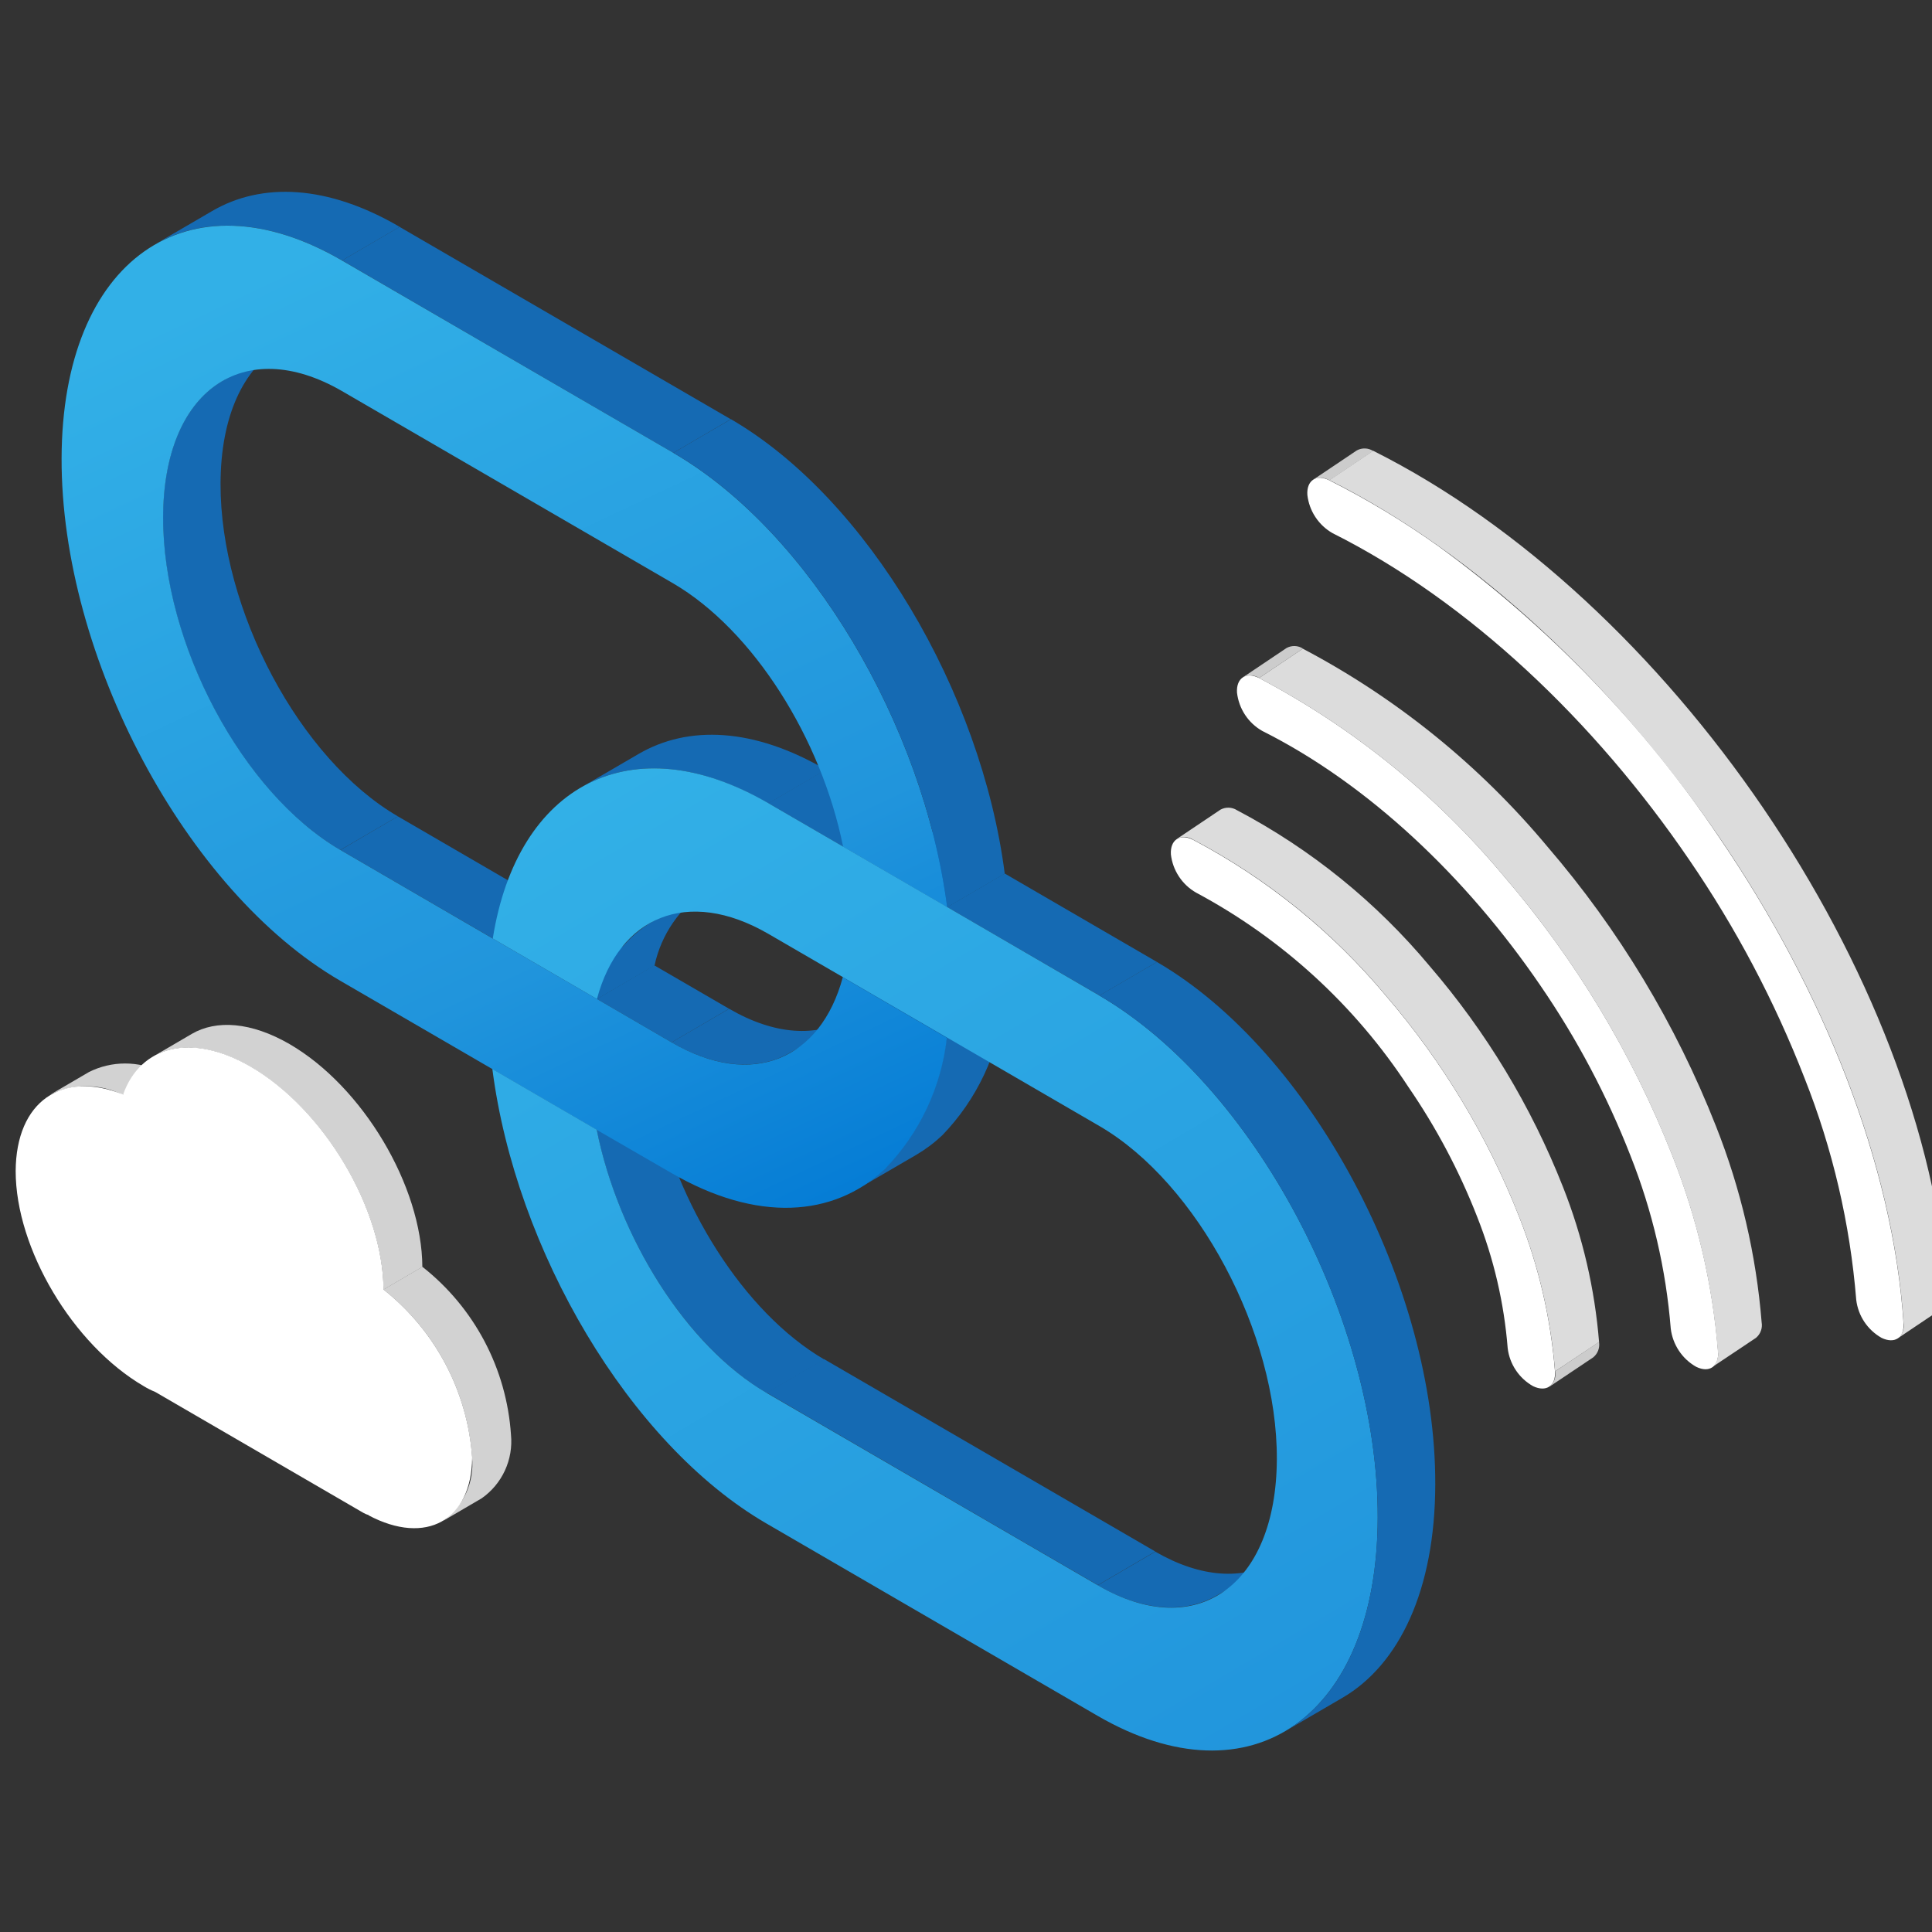 <svg width="100" height="100" viewBox="0 0 100 100" xmlns="http://www.w3.org/2000/svg">
<rect x="0" y="0" width="100" height="100" fill="#333333" stroke="none"/>
<path d="M25.486 55.332L28.46 53.593L33.849 56.723L30.876 58.458L25.486 55.332Z" fill="#0078D4"/>
<path d="M17.62 43.995L20.594 42.255L28.479 46.836L25.506 48.573L17.62 43.995Z" fill="#156AB3"/>
<path d="M30.882 58.474L33.859 56.735C34.977 62.3 38.495 67.937 42.667 70.369L39.686 72.105C35.509 69.653 31.993 64.026 30.882 58.474Z" fill="#156AB3"/>
<path d="M11.497 19.722L14.479 17.985C12.608 19.076 11.427 21.527 11.415 25.028C11.396 31.572 15.514 39.305 20.597 42.255L17.615 43.995C12.534 41.042 8.418 33.315 8.436 26.761C8.447 23.277 9.629 20.816 11.497 19.722Z" fill="#156AB3"/>
<path d="M25.506 48.573L28.48 46.836L33.869 49.966L30.891 51.703L25.506 48.573Z" fill="#0078D4"/>
<path d="M30.891 51.704L33.865 49.966L37.736 52.213L34.762 53.953L30.891 51.704Z" fill="#156AB3"/>
<path d="M33.572 47.818L36.553 46.081C35.186 46.974 34.225 48.37 33.881 49.966L30.891 51.704C31.061 50.911 31.385 50.161 31.845 49.494C32.305 48.827 32.892 48.257 33.572 47.818Z" fill="#156AB3"/>
<path d="M39.68 72.085L42.654 70.349L59.798 80.306L56.825 82.045L39.68 72.085Z" fill="#156AB3"/>
<path d="M43.919 52.728L40.938 54.466C39.31 55.423 37.143 55.328 34.757 53.953L37.739 52.213C40.114 53.593 42.284 53.686 43.919 52.728Z" fill="#156AB3"/>
<path d="M7.994 12.665L10.977 10.925C13.552 9.42 16.962 9.562 20.689 11.743L17.707 13.483C13.977 11.315 10.57 11.168 7.994 12.665Z" fill="#156AB3"/>
<path d="M65.99 80.832L63.008 82.569C61.366 83.527 59.194 83.431 56.817 82.054L59.798 80.314C62.176 81.686 64.347 81.779 65.99 80.832Z" fill="#156AB3"/>
<path d="M30.068 40.763L33.049 39.027C35.625 37.522 39.026 37.663 42.754 39.845L39.772 41.585C36.032 39.406 32.635 39.261 30.068 40.763Z" fill="#156AB3"/>
<path d="M47.416 59.78L44.435 61.516C44.924 61.23 45.379 60.889 45.79 60.5C47.577 58.651 48.702 56.265 48.991 53.711L51.973 51.973C51.685 54.527 50.559 56.915 48.772 58.763C48.36 59.152 47.905 59.493 47.416 59.78V59.78Z" fill="#156AB3"/>
<path d="M43.619 50.583L46.593 48.843L51.981 51.974L49.008 53.711L43.619 50.583Z" fill="#0078D4"/>
<path d="M39.767 41.573L42.74 39.834L46.611 42.084L43.638 43.82L39.767 41.573Z" fill="#156AB3"/>
<path d="M17.706 13.481L20.68 11.743L37.826 21.7L34.852 23.44L17.706 13.481Z" fill="#156AB3"/>
<path d="M43.638 43.82L46.611 42.084L52 45.211L49.026 46.95L43.638 43.82Z" fill="#0078D4"/>
<path d="M34.852 23.439C41.93 27.547 47.81 37.566 49.027 46.951L43.638 43.82C42.521 38.258 39.002 32.619 34.83 30.187L17.692 20.237C12.606 17.301 8.46 20.215 8.443 26.765C8.427 33.315 12.541 41.042 17.624 43.998L25.509 48.58L30.899 51.708L34.77 53.957C38.941 56.378 42.476 54.835 43.623 50.584L49.011 53.714C48.724 56.269 47.599 58.657 45.811 60.504C43.145 63.012 39.175 63.28 34.751 60.714L30.882 58.478L25.486 55.336L23.253 54.039L17.598 50.756C9.624 46.12 3.161 34.001 3.188 23.723C3.215 13.445 9.738 8.852 17.707 13.486L34.852 23.439Z" fill="url(#be01eedd-ac3a-486e-a5c9-5ed77d99e4c7)"/>
<path d="M34.852 23.438L37.834 21.698C44.912 25.815 50.794 35.826 52.004 45.211L49.023 46.95C47.81 37.565 41.93 27.547 34.852 23.438Z" fill="#156AB3"/>
<path d="M49.026 46.95L52 45.211L59.885 49.792L56.912 51.529L49.026 46.95Z" fill="#156AB3"/>
<path d="M56.904 51.529C64.877 56.164 71.341 68.29 71.312 78.564C71.282 88.838 64.773 93.436 56.798 88.803L39.654 78.846C32.575 74.729 26.691 64.716 25.484 55.33L30.886 58.472C32.003 64.037 35.518 69.674 39.695 72.105L56.839 82.062C61.922 85.015 66.056 82.087 66.089 75.538C66.121 68.989 61.984 61.239 56.913 58.288L49.028 53.708L43.631 50.577L39.76 48.33C35.583 45.916 32.04 47.448 30.898 51.704L25.506 48.576C26.77 40.624 32.686 37.462 39.771 41.573L43.642 43.82L49.031 46.95L56.904 51.529Z" fill="url(#04e99a11-bced-4968-baab-99aaf4ca7fde)"/>
<path d="M69.492 87.873L66.507 89.613C69.44 87.898 71.294 84.037 71.308 78.564C71.337 68.29 64.873 56.161 56.9 51.529L59.882 49.792C67.857 54.428 74.319 66.547 74.289 76.828C74.279 82.298 72.426 86.159 69.492 87.873Z" fill="#156AB3"/>
<path d="M82.466 70.256L80.2 71.774C80.316 71.68 80.404 71.556 80.456 71.416C80.508 71.277 80.521 71.125 80.495 70.978L82.764 69.459C82.789 69.607 82.775 69.758 82.722 69.899C82.67 70.038 82.581 70.162 82.466 70.256V70.256Z" fill="#CCCCCC"/>
<path d="M80.485 70.978C80.537 71.737 80.03 72.069 79.355 71.75C78.995 71.548 78.688 71.264 78.459 70.921C78.23 70.578 78.085 70.186 78.037 69.776C77.851 67.437 77.315 65.139 76.449 62.959C75.525 60.596 74.332 58.348 72.895 56.257C70.135 52.038 66.358 48.581 61.911 46.203C61.553 45.999 61.248 45.713 61.021 45.368C60.794 45.024 60.651 44.63 60.605 44.221C60.562 43.468 61.074 43.129 61.754 43.468C65.575 45.484 68.967 48.227 71.737 51.544C74.657 54.938 76.985 58.799 78.624 62.966C79.64 65.529 80.267 68.23 80.485 70.978V70.978Z" fill="#fff"/>
<path d="M60.908 43.427L63.174 41.906C63.306 41.835 63.453 41.8 63.603 41.805C63.752 41.81 63.897 41.855 64.023 41.935C67.847 43.948 71.239 46.693 74.006 50.012C76.927 53.407 79.257 57.268 80.899 61.434C81.916 64.003 82.546 66.708 82.767 69.462L80.49 70.981C80.271 68.228 79.641 65.523 78.622 62.956C76.983 58.789 74.655 54.928 71.735 51.533C68.969 48.212 65.576 45.468 61.751 43.457C61.626 43.377 61.483 43.333 61.335 43.327C61.187 43.322 61.041 43.357 60.911 43.427H60.908Z" fill="#DCDCDC"/>
<path d="M64.326 35.062L66.591 33.541C66.722 33.469 66.871 33.434 67.02 33.439C67.169 33.444 67.315 33.49 67.441 33.57L65.174 35.093C65.049 35.012 64.904 34.966 64.754 34.961C64.605 34.955 64.457 34.99 64.326 35.062V35.062Z" fill="#CCCCCC"/>
<path d="M65.174 35.097C70.023 37.652 74.324 41.133 77.833 45.342C81.533 49.642 84.483 54.534 86.561 59.812C87.851 63.062 88.648 66.486 88.928 69.971C88.977 70.73 88.472 71.079 87.795 70.746C87.436 70.544 87.13 70.259 86.902 69.916C86.673 69.571 86.527 69.178 86.478 68.767C86.232 65.697 85.529 62.681 84.393 59.818C83.182 56.716 81.62 53.764 79.736 51.019C75.917 45.418 70.823 40.583 65.334 37.833C64.975 37.629 64.67 37.344 64.443 36.999C64.216 36.654 64.074 36.26 64.027 35.85C63.981 35.097 64.496 34.751 65.174 35.097Z" fill="#fff"/>
<path d="M90.896 69.242L88.62 70.763C88.735 70.668 88.823 70.543 88.875 70.403C88.928 70.263 88.942 70.111 88.917 69.964C88.638 66.478 87.84 63.054 86.55 59.804C84.473 54.526 81.522 49.634 77.823 45.334C74.315 41.126 70.015 37.648 65.167 35.097L67.433 33.575C72.281 36.13 76.582 39.611 80.092 43.819C83.79 48.118 86.738 53.007 88.815 58.283C90.104 61.533 90.902 64.957 91.182 68.442C91.208 68.589 91.196 68.74 91.145 68.88C91.095 69.021 91.008 69.145 90.894 69.242H90.896Z" fill="#DCDCDC"/>
<path d="M67.963 24.834L70.23 23.312C70.361 23.241 70.508 23.207 70.657 23.212C70.806 23.217 70.95 23.262 71.076 23.342L68.81 24.864C68.684 24.784 68.54 24.738 68.391 24.733C68.242 24.728 68.094 24.762 67.963 24.834V24.834Z" fill="#CCCCCC"/>
<path d="M100.5 67.745L98.234 69.267C98.349 69.173 98.438 69.05 98.49 68.911C98.542 68.771 98.556 68.621 98.53 68.474C97.987 60.231 94.371 51.224 88.999 43.349C83.627 35.475 76.473 28.689 68.81 24.853L71.075 23.332C78.741 27.171 85.892 33.947 91.265 41.827C96.638 49.708 100.246 58.711 100.798 66.951C100.824 67.098 100.81 67.249 100.757 67.388C100.705 67.528 100.616 67.651 100.5 67.744V67.745Z" fill="#DCDCDC"/>
<path d="M68.81 24.864C70.771 25.853 72.654 26.99 74.442 28.264C80.14 32.405 85.066 37.514 88.995 43.359C94.367 51.234 97.976 60.24 98.526 68.484C98.577 69.239 98.07 69.574 97.393 69.249C97.034 69.047 96.728 68.764 96.499 68.421C96.271 68.079 96.127 67.687 96.078 67.278C95.76 63.337 94.856 59.464 93.397 55.789C91.848 51.811 89.847 48.024 87.433 44.503C82.538 37.322 76.005 31.12 68.974 27.597C68.616 27.393 68.311 27.107 68.085 26.763C67.858 26.42 67.716 26.027 67.669 25.618C67.62 24.864 68.135 24.526 68.81 24.864Z" fill="#fff"/>
<path d="M24.929 77.554L22.915 78.732C23.438 78.366 23.854 77.868 24.121 77.289C24.388 76.71 24.496 76.07 24.434 75.435C24.317 73.747 23.848 72.103 23.058 70.606C22.268 69.11 21.174 67.795 19.847 66.746L21.861 65.568C23.192 66.614 24.288 67.929 25.078 69.425C25.868 70.922 26.335 72.569 26.448 74.258C26.51 74.893 26.402 75.533 26.135 76.112C25.868 76.691 25.452 77.189 24.929 77.554V77.554Z" fill="#D2D2D2"/>
<path d="M2.591 56.665L4.605 55.488C5.186 55.197 5.827 55.046 6.477 55.046C7.127 55.046 7.768 55.197 8.349 55.488L6.336 56.665C5.755 56.373 5.114 56.221 4.463 56.221C3.813 56.221 3.172 56.373 2.591 56.665V56.665Z" fill="#D2D2D2"/>
<path d="M7.911 54.694L9.924 53.516C11.197 52.773 12.999 52.893 14.988 54.042C18.776 56.242 21.84 61.39 21.861 65.576L19.847 66.754C19.821 62.558 16.764 57.42 12.975 55.221C10.986 54.062 9.183 53.951 7.911 54.694Z" fill="#D2D2D2"/>
<path d="M19.073 78.432C22.051 80.01 24.411 78.705 24.439 75.436C24.32 73.748 23.851 72.103 23.061 70.607C22.271 69.111 21.178 67.796 19.851 66.746C19.825 62.551 16.768 57.412 12.98 55.212C9.917 53.432 7.275 54.116 6.372 56.651C3.216 55.388 0.832 56.999 0.811 60.612C0.811 64.63 3.765 69.601 7.439 71.747C7.63 71.863 7.829 71.963 8.036 72.047L18.806 78.304C18.894 78.355 18.988 78.394 19.086 78.421" fill="#fff"/>
<defs>
<linearGradient id="be01eedd-ac3a-486e-a5c9-5ed77d99e4c7" x1="20.514" y1="10.81" x2="45.947" y2="64.643" gradientUnits="userSpaceOnUse">
<stop stop-color="#32B0E7"/>
<stop offset="0.641" stop-color="#2195DC"/>
<stop offset="1" stop-color="#0078D4"/>
</linearGradient>
<linearGradient id="04e99a11-bced-4968-baab-99aaf4ca7fde" x1="36.139" y1="37.536" x2="67.6" y2="90.866" gradientUnits="userSpaceOnUse">
<stop stop-color="#32B0E7"/>
<stop offset="1" stop-color="#2195DC"/>
</linearGradient>
</defs>
</svg>

